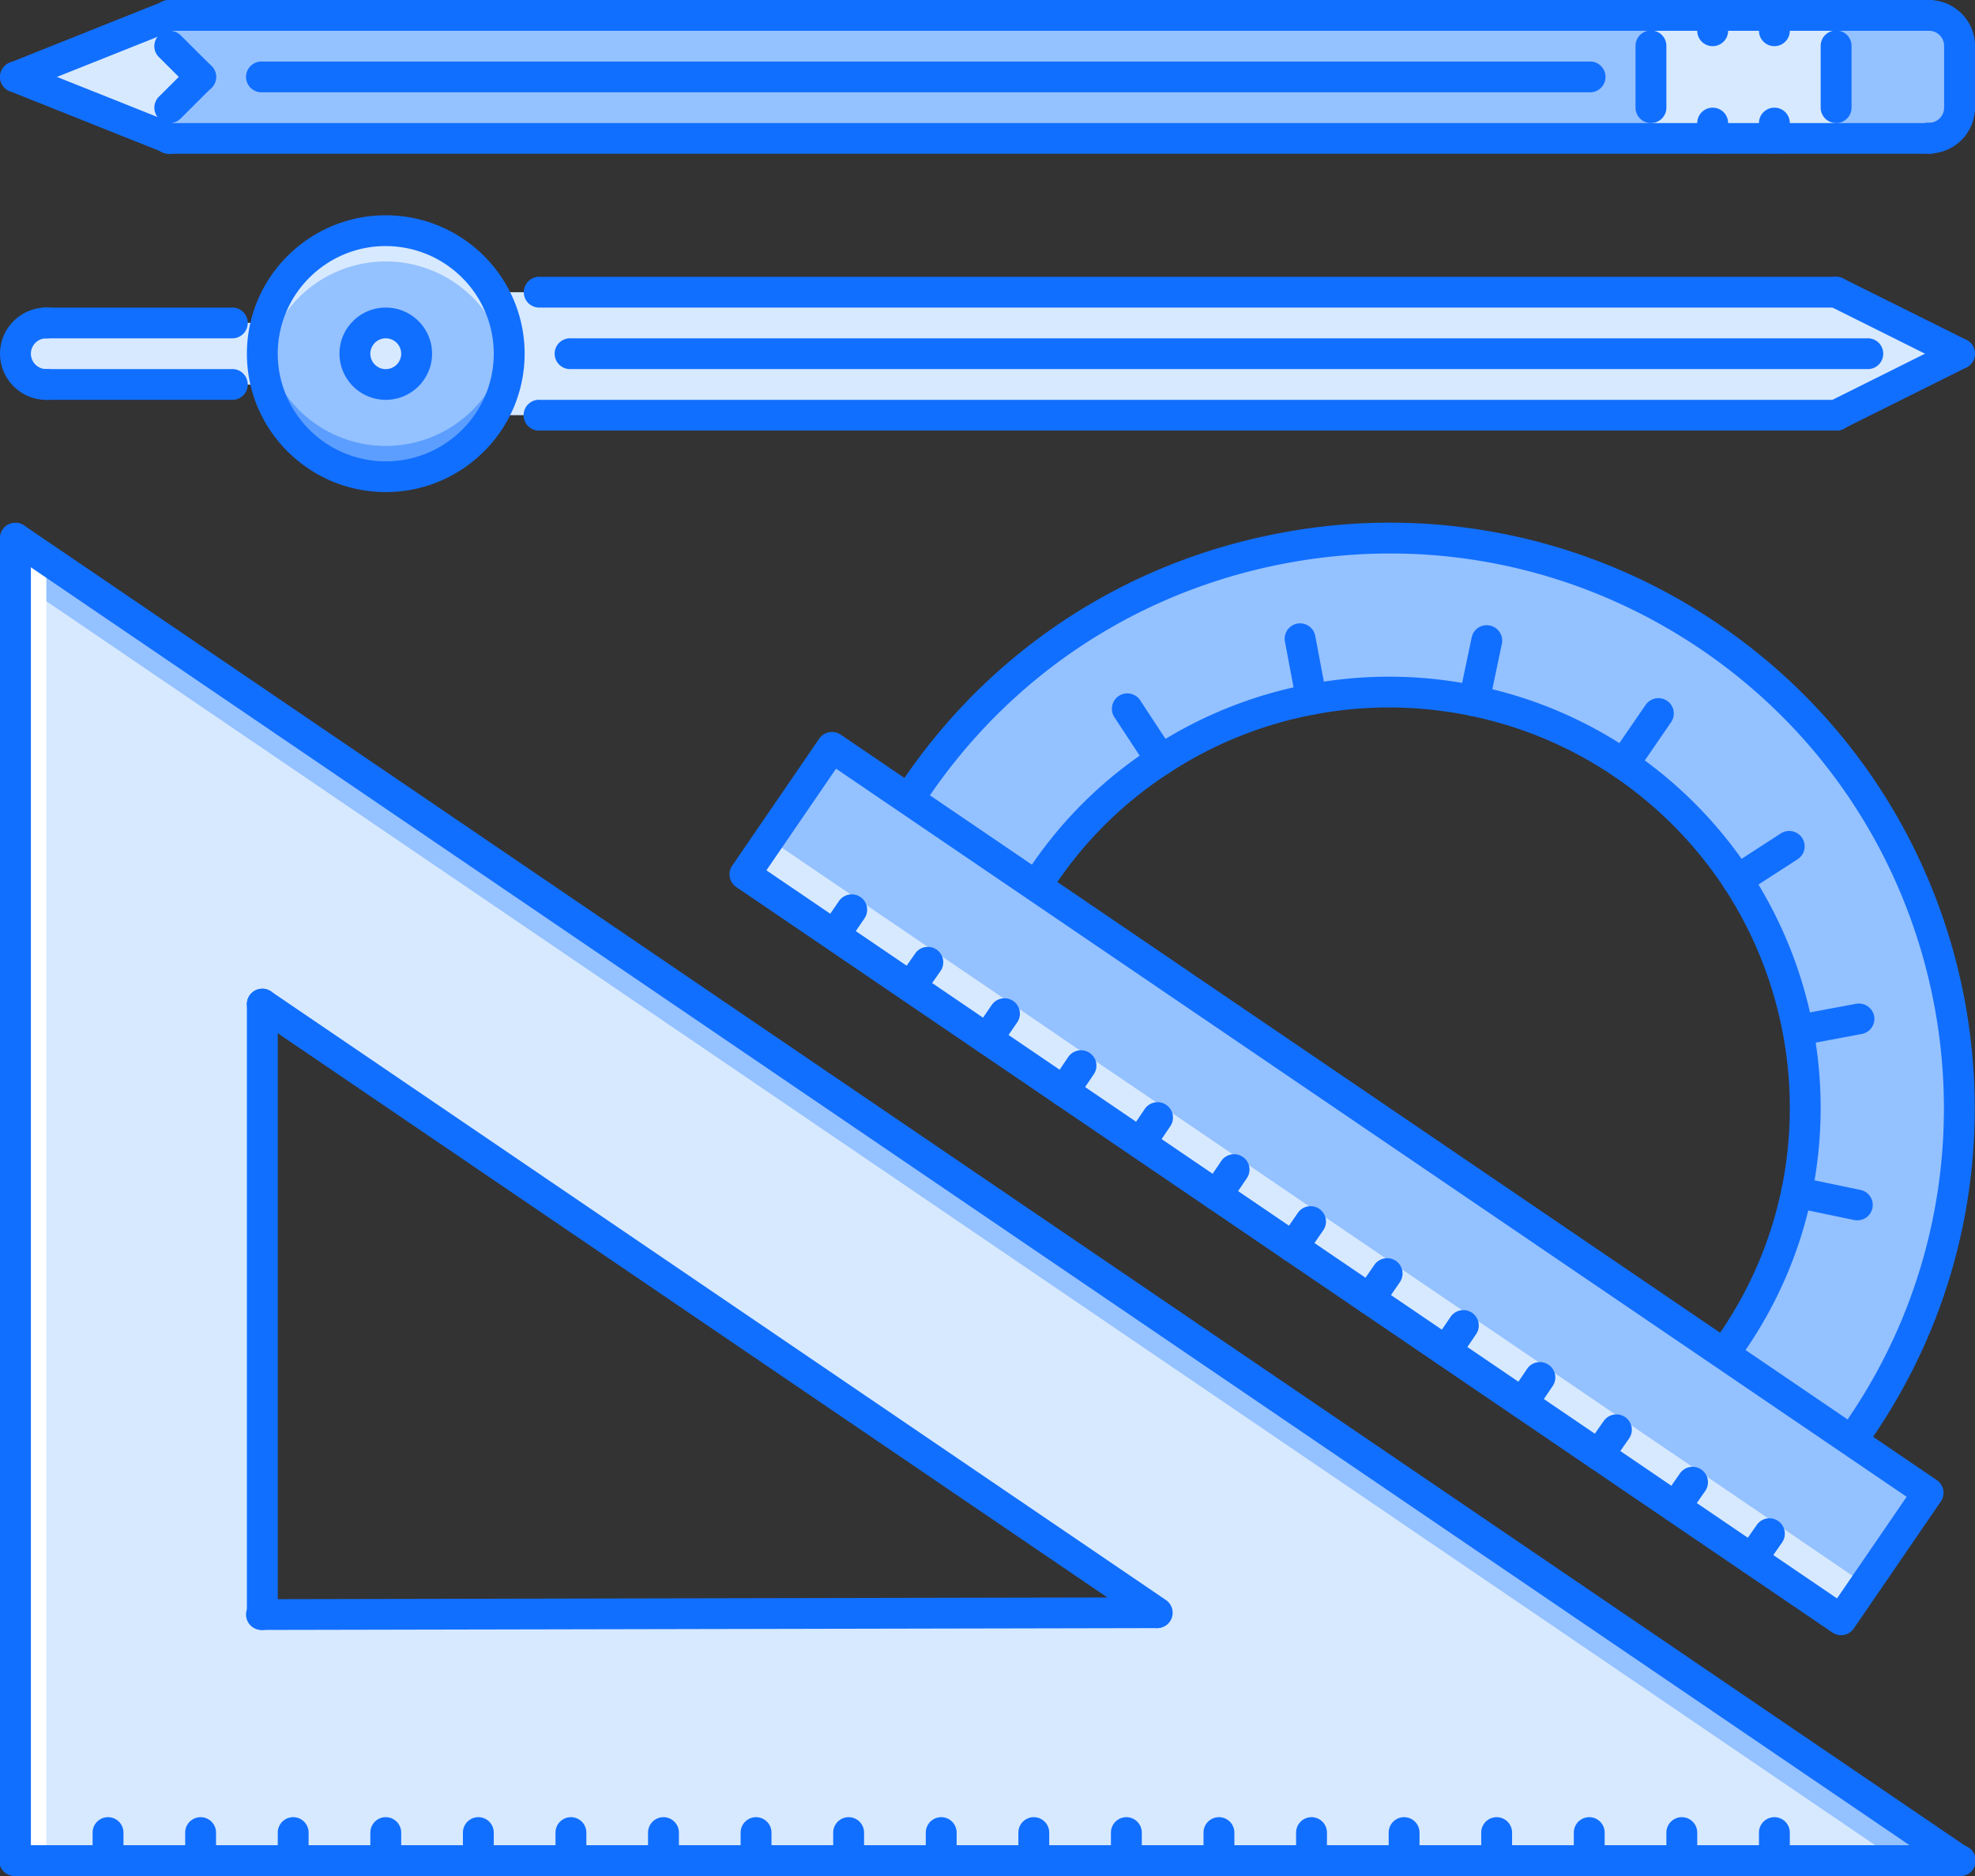 <svg xmlns="http://www.w3.org/2000/svg" width="80" height="76"><rect width="100%" height="100%" fill="#333333" stroke="none"/><g fill="none"><path fill="#CCD1D9" d="M1.876 13.083c-.69 0-1.25.557-1.25 1.246 0 .688.56 1.246 1.25 1.246h9.648v-2.492H1.876z"/><path fill="#FFF" d="M11.524 13.083H1.876c-.69 0-1.25.557-1.25 1.246h10.898v-1.246z" opacity=".5"/><path fill="#D7E9FF" d="M74.374 16.82h-55.31v-4.983h55.31l5 2.492zM1.876 13.083c-.69 0-1.25.557-1.25 1.246 0 .688.56 1.246 1.25 1.246h9.648v-2.492H1.876zm13.75 0c.687 0 1.25.56 1.25 1.246 0 .685-.563 1.246-1.25 1.246s-1.25-.561-1.25-1.246c0-.685.563-1.246 1.25-1.246z"/><path fill="#94C1FF" d="M16.876 14.329c0-.685-.563-1.246-1.25-1.246s-1.25.56-1.25 1.246c0 .685.563 1.246 1.25 1.246s1.25-.561 1.25-1.246zm-1.25-4.984c2.762 0 5 2.23 5 4.984 0 2.753-2.238 4.983-5 4.983s-5-2.23-5-4.983c0-2.754 2.238-4.984 5-4.984z"/><path fill="#D7E9FF" d="M15.626 10.591a4.977 4.977 0 0 1 4.937 4.36c.026-.206.063-.41.063-.622 0-2.754-2.238-4.984-5-4.984s-5 2.23-5 4.984c0 .213.037.416.063.623a4.977 4.977 0 0 1 4.937-4.36z"/><path fill="#5C9EFF" d="M15.626 18.066a4.977 4.977 0 0 1-4.937-4.36c-.026.207-.063.41-.063.623 0 2.753 2.238 4.983 5 4.983s5-2.23 5-4.983c0-.213-.037-.416-.063-.623a4.977 4.977 0 0 1-4.937 4.36z"/><path fill="#94C1FF" d="M78.136 5.608H6.876L.626 3.116 6.876.624h71.26a1.24 1.24 0 0 1 1.238 1.234v2.504a1.24 1.24 0 0 1-1.238 1.234v.012z"/><path fill="#D7E9FF" d="M45.625 75.376H.626V21.804l78.748 53.572H45.625zm-34.999-9.967l36.249-.074-36.249-24.656v24.73z"/><path fill="#94C1FF" d="M.626 21.804v1.7l76.248 51.872h2.5z"/><path fill="#FFF" d="M.626 21.804v53.572h1.25V22.654z"/><path fill="#94C1FF" d="M46.188 46.31l-3.1-2.105-3.1-2.118-3.1-2.106-6.712-4.56 3.524-5.146 3.1 2.106 5.163 3.513 27.874 18.963 5.162 3.512 3.1 2.106-3.525 5.146-3.613-2.466-3.1-2.106-3.1-2.106-3.087-2.105-3.099-2.106-3.1-2.105-3.1-2.106-3.088-2.105z"/><path fill="#D7E9FF" d="M72.21 61.909l-3.098-2.106-3.1-2.106-3.088-2.105-3.1-2.106-3.1-2.105-3.099-2.106-3.088-2.105-3.1-2.106-3.1-2.105-3.1-2.118-3.1-2.106-6.711-4.56 2.545-3.716-.27-.184-3.525 5.146 6.712 4.56 3.1 2.106 3.1 2.118 3.1 2.105 3.1 2.106 3.087 2.105 3.1 2.106 3.1 2.105 3.1 2.106 3.086 2.105 3.1 2.106 3.1 2.106 3.613 2.466.98-1.431z"/><path fill="#94C1FF" d="M53.125 28.332a16.723 16.723 0 0 0-6.1 2.455 16.67 16.67 0 0 0-4.713 4.597l-.349.51-5.163-3.513.35-.51c7.2-10.516 21.587-13.232 32.136-6.056 10.55 7.19 13.263 21.517 6.076 32.031l-.363.523-5.162-3.512.35-.511a16.723 16.723 0 0 0 2.587-6.043c.913-4.361.05-8.933-2.4-12.657a16.963 16.963 0 0 0-4.612-4.686 16.763 16.763 0 0 0-6.05-2.566 16.749 16.749 0 0 0-6.587-.062z"/><path fill="#D7E9FF" d="M5.977.983l2.15 2.133L5.99 5.255.626 3.115zM66.874.624h7.5v4.983h-7.5z"/><path fill="#94C1FF" d="M78.136.624h-3.762v4.984h3.762v-.012a1.24 1.24 0 0 0 1.238-1.234V1.858A1.24 1.24 0 0 0 78.136.624z"/><g fill="#116FFF"><path d="M.626 75.999a.624.624 0 0 1-.625-.623V21.804c0-.345.28-.623.625-.623.346 0 .625.278.625.623v53.572c0 .344-.28.623-.625.623z"/><path d="M79.374 75.999H.626a.624.624 0 1 1 0-1.246h78.748a.624.624 0 1 1 0 1.246z"/><path d="M79.374 75.999a.63.63 0 0 1-.353-.108L.274 22.318a.622.622 0 1 1 .704-1.029l78.749 53.572A.623.623 0 0 1 79.374 76zm-68.748-9.967a.624.624 0 0 1-.625-.623v-24.73a.624.624 0 0 1 1.25 0v24.73c0 .344-.28.623-.625.623z"/><path d="M10.626 66.032a.624.624 0 1 1-.001-1.246l36.249-.074h.001a.624.624 0 0 1 .001 1.246l-36.249.074z"/><path d="M46.875 65.958a.63.63 0 0 1-.353-.109L10.274 41.194a.622.622 0 0 1-.164-.867.628.628 0 0 1 .868-.163l36.25 24.656a.623.623 0 0 1-.353 1.138zM4.376 75.999a.624.624 0 0 1-.625-.623v-1.134a.624.624 0 0 1 1.25 0v1.134c0 .344-.28.623-.625.623zm3.75 0a.624.624 0 0 1-.625-.623v-1.134a.624.624 0 0 1 1.25 0v1.134c0 .344-.28.623-.625.623zm3.75 0a.624.624 0 0 1-.625-.623v-1.134a.624.624 0 0 1 1.25 0v1.134c0 .344-.28.623-.625.623zm3.75 0a.624.624 0 0 1-.625-.623v-1.134a.624.624 0 0 1 1.25 0v1.134c0 .344-.28.623-.625.623zm3.75 0a.624.624 0 0 1-.625-.623v-1.134a.624.624 0 0 1 1.25 0v1.134c0 .344-.28.623-.625.623zm3.75 0a.624.624 0 0 1-.625-.623v-1.134a.624.624 0 0 1 1.25 0v1.134c0 .344-.28.623-.625.623zm3.749 0a.624.624 0 0 1-.625-.623v-1.134a.624.624 0 0 1 1.25 0v1.134c0 .344-.28.623-.625.623zm3.75 0a.624.624 0 0 1-.625-.623v-1.134a.624.624 0 0 1 1.25 0v1.134c0 .344-.28.623-.625.623zm3.75 0a.624.624 0 0 1-.625-.623v-1.134a.624.624 0 0 1 1.25 0v1.134c0 .344-.28.623-.625.623zm3.75 0a.624.624 0 0 1-.625-.623v-1.134a.624.624 0 0 1 1.25 0v1.134c0 .344-.28.623-.625.623zm3.75 0a.624.624 0 0 1-.625-.623v-1.134a.624.624 0 0 1 1.25 0v1.134c0 .344-.28.623-.625.623zm3.75 0a.624.624 0 0 1-.625-.623v-1.134a.624.624 0 0 1 1.25 0v1.134c0 .344-.28.623-.625.623zm3.75 0a.624.624 0 0 1-.625-.623v-1.134a.624.624 0 0 1 1.25 0v1.134c0 .344-.28.623-.625.623zm3.75 0a.624.624 0 0 1-.625-.623v-1.134a.624.624 0 0 1 1.25 0v1.134c0 .344-.28.623-.625.623zm3.75 0a.624.624 0 0 1-.625-.623v-1.134a.624.624 0 0 1 1.25 0v1.134c0 .344-.28.623-.625.623zm3.749 0a.624.624 0 0 1-.625-.623v-1.134a.624.624 0 0 1 1.25 0v1.134c0 .344-.28.623-.625.623zm3.75 0a.624.624 0 0 1-.625-.623v-1.134a.624.624 0 0 1 1.25 0v1.134c0 .344-.28.623-.625.623zm3.75 0a.624.624 0 0 1-.625-.623v-1.134a.624.624 0 0 1 1.25 0v1.134c0 .344-.28.623-.625.623zm3.75 0a.624.624 0 0 1-.625-.623v-1.134a.624.624 0 0 1 1.25 0v1.134c0 .344-.28.623-.625.623zm2.7-9.755a.623.623 0 0 1-.353-.11L29.823 35.935a.62.62 0 0 1-.164-.866l3.525-5.145a.628.628 0 0 1 .869-.163l44.398 30.2a.616.616 0 0 1 .263.399.627.627 0 0 1-.098.467l-3.525 5.145a.626.626 0 0 1-.517.272zm-43.53-30.986l43.367 29.496 2.82-4.116-43.366-29.497-2.82 4.117z"/><path d="M70.187 54.969a.624.624 0 0 1-.516-.973 16.05 16.05 0 0 0 2.491-5.82 16.264 16.264 0 0 0-2.31-12.188 16.297 16.297 0 0 0-4.443-4.513 16.119 16.119 0 0 0-5.825-2.471 16.24 16.24 0 0 0-6.342-.06 16.209 16.209 0 0 0-5.874 2.363 16.011 16.011 0 0 0-4.54 4.428.624.624 0 0 1-1.033-.701 17.239 17.239 0 0 1 4.89-4.77 17.438 17.438 0 0 1 6.326-2.544c2.25-.43 4.613-.406 6.83.065a17.347 17.347 0 0 1 6.273 2.66 17.55 17.55 0 0 1 4.78 4.858 17.505 17.505 0 0 1 2.491 13.128 17.27 17.27 0 0 1-2.682 6.265.623.623 0 0 1-.516.273z"/><path d="M75.362 58.47a.624.624 0 0 1-.517-.974c6.979-10.21 4.326-24.19-5.911-31.166-4.964-3.378-10.951-4.624-16.856-3.509-5.905 1.113-11.023 4.452-14.411 9.401a.628.628 0 0 1-.869.163.622.622 0 0 1-.164-.866c3.577-5.223 8.98-8.748 15.212-9.922a23.636 23.636 0 0 1 17.793 3.704c10.805 7.364 13.604 22.121 6.239 32.896a.623.623 0 0 1-.516.272z"/><path d="M65.762 31.583a.62.62 0 0 1-.352-.11.62.62 0 0 1-.163-.864l1.413-2.055a.627.627 0 0 1 .868-.162.62.62 0 0 1 .162.865l-1.412 2.055a.623.623 0 0 1-.516.271zm-6.05-2.566a.622.622 0 0 1-.612-.75l.512-2.442a.618.618 0 0 1 .74-.482c.338.07.554.4.483.737l-.512 2.442a.624.624 0 0 1-.61.495zm-6.589-.062a.625.625 0 0 1-.612-.507l-.463-2.455a.624.624 0 0 1 1.228-.231l.463 2.455a.624.624 0 0 1-.616.738zm-6.098 2.455a.624.624 0 0 1-.522-.282l-1.376-2.092a.625.625 0 0 1 1.045-.684l1.375 2.093a.622.622 0 0 1-.522.964zm28.2 18.027a.58.58 0 0 1-.13-.014l-2.45-.51a.622.622 0 0 1-.483-.738.619.619 0 0 1 .74-.482l2.45.511a.622.622 0 0 1-.127 1.233zm-2.39-7.077a.624.624 0 0 1-.115-1.235l2.464-.46a.629.629 0 0 1 .73.496.624.624 0 0 1-.499.727l-2.463.462a.635.635 0 0 1-.117.01zm-2.461-6.091a.621.621 0 0 1-.34-1.145l2.1-1.36a.626.626 0 0 1 .864.183.621.621 0 0 1-.183.862l-2.1 1.359a.624.624 0 0 1-.341.1zM33.8 38.499a.625.625 0 0 1-.516-.975l.7-1.022a.629.629 0 0 1 .868-.163.622.622 0 0 1 .165.867l-.7 1.022a.626.626 0 0 1-.517.27zm3.087 2.105a.624.624 0 0 1-.513-.978l.713-1.022a.625.625 0 0 1 1.027.71l-.713 1.022a.626.626 0 0 1-.514.268zm3.1 2.106a.622.622 0 0 1-.516-.974l.7-1.023a.628.628 0 0 1 .869-.163.623.623 0 0 1 .164.866l-.7 1.022a.625.625 0 0 1-.517.272zm3.1 2.118a.621.621 0 0 1-.517-.972l.7-1.035a.628.628 0 0 1 .868-.166.62.62 0 0 1 .167.865l-.7 1.034a.625.625 0 0 1-.518.274zm3.101 2.105a.624.624 0 0 1-.519-.971l.7-1.035a.627.627 0 0 1 .868-.169c.286.194.362.58.17.865l-.7 1.035a.626.626 0 0 1-.52.275zm3.099 2.106a.621.621 0 0 1-.517-.972l.7-1.035a.626.626 0 0 1 .868-.166.62.62 0 0 1 .167.865l-.7 1.034a.625.625 0 0 1-.518.274zm3.088 2.105a.622.622 0 0 1-.515-.976l.712-1.034a.628.628 0 0 1 .869-.16.622.622 0 0 1 .16.865l-.71 1.035a.624.624 0 0 1-.516.27zm3.1 2.106a.622.622 0 0 1-.515-.976l.712-1.034a.63.63 0 0 1 .87-.16.622.622 0 0 1 .16.866l-.712 1.034a.624.624 0 0 1-.515.27zm3.1 2.104a.624.624 0 0 1-.519-.97l.7-1.035a.63.63 0 0 1 .868-.169c.286.194.362.58.17.865l-.7 1.034a.626.626 0 0 1-.519.275zm3.099 2.106a.621.621 0 0 1-.517-.972l.7-1.034a.627.627 0 0 1 .868-.167.62.62 0 0 1 .167.865l-.7 1.035a.625.625 0 0 1-.518.274zm3.087 2.105a.623.623 0 0 1-.512-.979l.713-1.02a.627.627 0 0 1 .869-.155.62.62 0 0 1 .156.867l-.713 1.021a.627.627 0 0 1-.513.266zm3.101 2.106a.623.623 0 0 1-.513-.978l.713-1.022a.624.624 0 0 1 1.025.71l-.712 1.023a.622.622 0 0 1-.513.267zm3.098 2.107a.623.623 0 0 1-.512-.979l.713-1.022a.623.623 0 0 1 1.025.71l-.712 1.023a.623.623 0 0 1-.513.268zm7.176-62.531H6.876a.624.624 0 1 1 0-1.246h71.26a.624.624 0 1 1 0 1.246zm0 4.983H6.876a.624.624 0 1 1 0-1.245h71.26a.624.624 0 1 1 0 1.246z"/><path d="M79.374 2.48a.624.624 0 0 1-.625-.622.612.612 0 0 0-.613-.61.624.624 0 1 1 0-1.247C79.163.001 80 .835 80 1.858c0 .344-.28.623-.625.623zm-1.238 3.738a.624.624 0 1 1 0-1.245.612.612 0 0 0 .613-.611c0-.345.28-.623.625-.623s.625.278.625.623a1.862 1.862 0 0 1-1.863 1.856z"/><path d="M79.374 4.985a.624.624 0 0 1-.625-.623V1.858c0-.345.28-.623.625-.623s.625.278.625.623v2.504c0 .344-.28.623-.625.623zm-5 0a.624.624 0 0 1-.625-.623V1.858c0-.345.28-.623.625-.623.346 0 .625.278.625.623v2.504c0 .344-.28.623-.625.623zm-7.5 0a.624.624 0 0 1-.625-.623V1.858c0-.345.28-.623.625-.623.346 0 .625.278.625.623v2.504c0 .344-.28.623-.625.623zm2.5-3.115a.624.624 0 0 1-.625-.623V.624a.624.624 0 0 1 1.25 0v.623c0 .344-.28.623-.625.623zm2.5 0a.624.624 0 0 1-.625-.623V.624a.624.624 0 0 1 1.25 0v.623c0 .344-.28.623-.625.623zm0 4.348a.624.624 0 0 1-.625-.622v-.611c0-.345.28-.623.625-.623.346 0 .625.278.625.623v.61c0 .345-.28.623-.625.623zm-2.5 0a.624.624 0 0 1-.625-.622v-.611c0-.345.28-.623.625-.623.346 0 .625.278.625.623v.61c0 .345-.28.623-.625.623zM6.876 6.23a.622.622 0 0 1-.232-.044L.394 3.694a.622.622 0 1 1 .464-1.156l6.25 2.492a.622.622 0 0 1-.232 1.2z"/><path d="M.626 3.739a.622.622 0 0 1-.232-1.2L6.644.045a.622.622 0 1 1 .464 1.156L.858 3.694a.623.623 0 0 1-.232.045z"/><path d="M8.126 3.739a.623.623 0 0 1-.442-.183L6.434 2.31a.621.621 0 0 1 0-.88.626.626 0 0 1 .884 0l1.25 1.245a.621.621 0 0 1-.442 1.064z"/><path d="M6.876 4.985a.624.624 0 0 1-.442-1.064l1.25-1.246a.626.626 0 0 1 .884 0 .621.621 0 0 1 0 .881l-1.25 1.246a.624.624 0 0 1-.442.183zm57.498-1.246H10.626a.624.624 0 1 1 0-1.246h53.748a.624.624 0 1 1 0 1.246zM9.376 16.198h-7.5a.624.624 0 1 1 0-1.246h7.5a.624.624 0 1 1 0 1.246zm0-2.492h-7.5a.624.624 0 1 1 0-1.246h7.5a.624.624 0 1 1 0 1.246z"/><path d="M1.876 16.198a1.874 1.874 0 0 1-1.875-1.87c0-1.03.841-1.868 1.875-1.868a.624.624 0 1 1 0 1.246.625.625 0 0 0-.625.623c0 .343.28.623.625.623a.624.624 0 1 1 0 1.246zm13.75 3.737c-3.102 0-5.625-2.515-5.625-5.606 0-3.092 2.523-5.607 5.625-5.607s5.625 2.515 5.625 5.607c0 3.091-2.523 5.606-5.625 5.606zm0-9.967c-2.412 0-4.375 1.957-4.375 4.36 0 2.405 1.963 4.361 4.375 4.361S20 16.733 20 14.33c0-2.405-1.963-4.36-4.375-4.36z"/><path d="M15.626 16.198a1.874 1.874 0 0 1-1.875-1.87c0-1.03.84-1.868 1.875-1.868 1.034 0 1.875.838 1.875 1.869 0 1.03-.841 1.869-1.875 1.869zm0-2.492a.625.625 0 0 0-.625.623.625.625 0 0 0 1.25 0 .625.625 0 0 0-.625-.623zm58.748 3.737H21.876a.624.624 0 1 1 0-1.245h52.498a.623.623 0 1 1 0 1.245zm0-4.983H21.876a.624.624 0 1 1 0-1.246h52.498a.623.623 0 1 1 0 1.246zm1.25 2.492H23.126a.624.624 0 1 1 0-1.246h52.498a.624.624 0 1 1 0 1.246z"/><path d="M79.374 14.952a.623.623 0 0 1-.28-.066l-5-2.492a.623.623 0 1 1 .56-1.114l5 2.491a.623.623 0 0 1-.28 1.18z"/><path d="M74.374 17.443a.623.623 0 0 1-.28-1.18l5-2.492a.623.623 0 1 1 .559 1.114l-5 2.493a.623.623 0 0 1-.279.065z"/></g></g></svg>